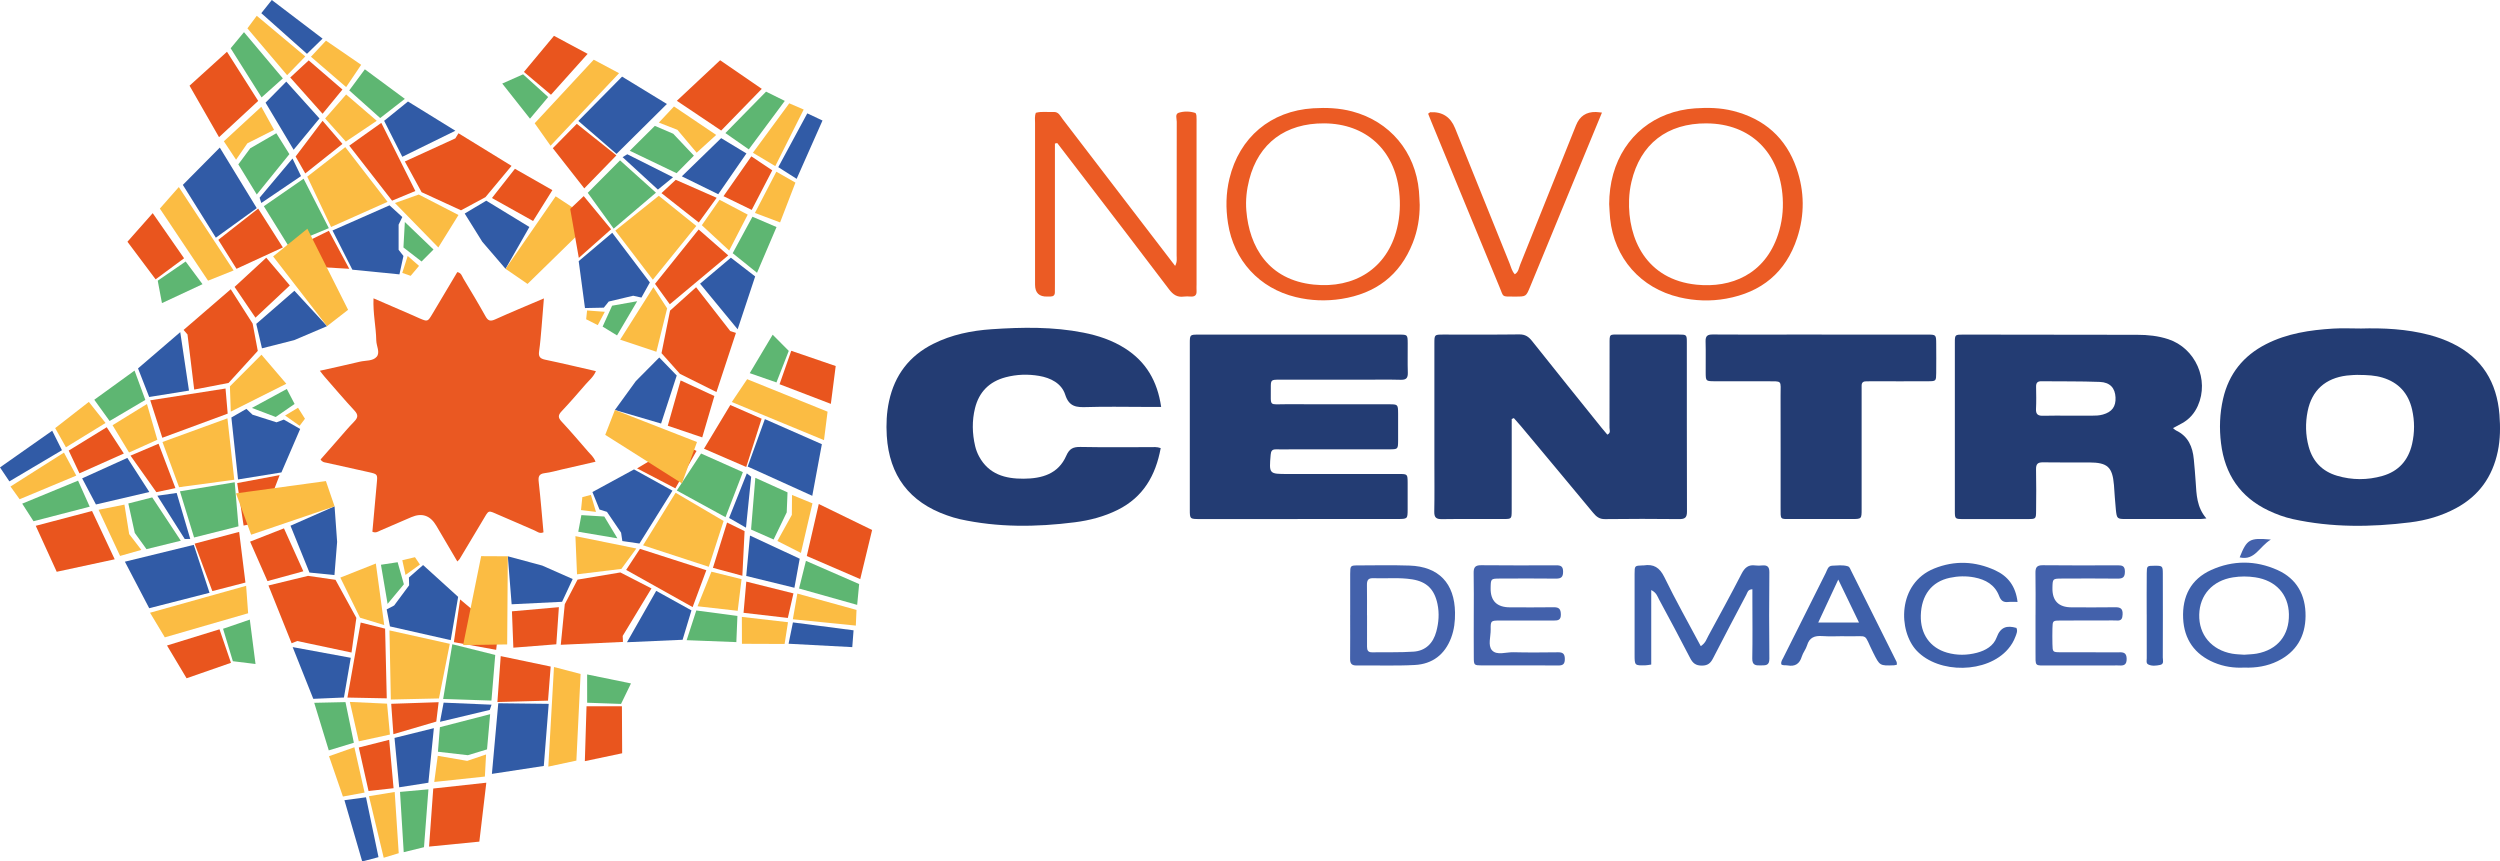 <?xml version="1.0" encoding="UTF-8"?>
<svg id="Camada_2" data-name="Camada 2" xmlns="http://www.w3.org/2000/svg" viewBox="0 0 907.08 312.57">
  <defs>
    <style>
      .cls-1 {
        fill: #315ba6;
      }

      .cls-1, .cls-2, .cls-3, .cls-4, .cls-5, .cls-6, .cls-7, .cls-8, .cls-9, .cls-10 {
        stroke-width: 0px;
      }

      .cls-2 {
        fill: #eb5b24;
      }

      .cls-3 {
        fill: #395da8;
      }

      .cls-4 {
        fill: #233c73;
      }

      .cls-5 {
        fill: #4361ab;
      }

      .cls-6 {
        fill: #3e60aa;
      }

      .cls-7 {
        fill: #e9551e;
      }

      .cls-8 {
        fill: #ea5822;
      }

      .cls-9 {
        fill: #5eb672;
      }

      .cls-10 {
        fill: #fbbc43;
      }
    </style>
  </defs>
  <g id="Camada_1-2" data-name="Camada 1">
    <g>
      <path class="cls-8" d="M165.93,203.71c-2.58-4.4-5.11-8.7-7.64-12.99q-3.27-5.56-9.05-3.08c-3.73,1.61-7.46,3.23-11.2,4.83-.85.37-1.65,1.03-2.93.46.53-5.81,1.05-11.73,1.6-17.64.3-3.21.32-3.25-2.86-3.97-5.15-1.18-10.32-2.3-15.48-3.44-.65-.14-1.37-.11-2.06-1.17,1.82-2.08,3.74-4.28,5.68-6.46,2.16-2.44,4.23-4.96,6.51-7.29,1.42-1.45,1.54-2.45.09-4.01-3.7-3.98-7.21-8.12-10.78-12.21-.53-.6-1-1.25-1.76-2.22,5.04-1.13,9.79-2.15,14.52-3.29,2.09-.5,4.73-.16,6.1-1.79,1.32-1.57-.11-3.89-.15-5.9-.09-4.97-1.24-9.88-1-15.3,4.99,2.16,9.68,4.18,14.37,6.22.75.32,1.48.68,2.23,1,3.01,1.29,3.04,1.3,4.67-1.41,3.07-5.11,6.1-10.24,9.12-15.32,1.49.25,1.69,1.47,2.21,2.33,2.73,4.53,5.46,9.07,8.03,13.69.93,1.67,1.75,1.93,3.52,1.13,5.66-2.57,11.41-4.93,17.67-7.61-.3,3.72-.54,7-.83,10.27-.26,2.97-.48,5.96-.91,8.91-.28,1.88.28,2.65,2.17,3.05,6.1,1.27,12.16,2.73,18.44,4.16-.86,2.08-2.49,3.35-3.78,4.84-2.84,3.29-5.69,6.57-8.67,9.73-1.29,1.37-1.35,2.27-.02,3.7,3.33,3.57,6.5,7.3,9.7,10.99.87,1.01,1.99,1.86,2.63,3.61-4.06.93-8.05,1.85-12.05,2.76-2.11.48-4.21,1.12-6.35,1.37-2.26.27-2.42,1.4-2.2,3.33.68,6.05,1.17,12.12,1.72,18.14-1.4.62-2.25-.24-3.18-.64-4.24-1.81-8.43-3.72-12.68-5.5-4.58-1.92-3.7-2.3-6.41,2.2-2.73,4.53-5.43,9.08-8.15,13.62-.14.23-.36.4-.83.9Z"/>
      <path class="cls-4" d="M788.42,155.32c.45.36.73.68,1.09.85,4.47,2.1,6.06,5.96,6.48,10.54.25,2.7.5,5.41.67,8.12.3,4.58.37,9.21,3.89,13.28-1.21.12-1.71.21-2.21.21-8.97,0-17.93.03-26.9,0-3.28-.01-3.39-.09-3.74-3.41-.32-2.97-.45-5.96-.69-8.93-.55-6.54-2.33-8.17-9-8.19-5.57-.02-11.14.06-16.71-.04-1.96-.04-2.6.62-2.56,2.57.11,5.02.07,10.05.02,15.07-.03,2.87-.08,2.93-2.95,2.94-7.88.03-15.76.03-23.64,0-2.81-.01-2.89-.07-2.89-3-.02-20.37-.02-40.74,0-61.1,0-2.77.07-2.83,3.02-2.83,21.06,0,42.11.04,63.17.08,3.82,0,7.59.39,11.24,1.59,9.86,3.24,14.96,14.72,10.73,24.18-1.2,2.68-3.03,4.81-5.61,6.26-1.05.59-2.13,1.14-3.4,1.83ZM750.8,150.82c2.72,0,5.43,0,8.15,0,1.36,0,2.7-.03,4.04-.41,3.3-.93,4.75-2.86,4.59-6.23-.16-3.38-1.96-5.46-5.72-5.61-7.05-.27-14.11-.16-21.17-.24-1.39-.02-1.95.55-1.93,1.93.05,2.71.1,5.43-.03,8.14-.1,2.08.88,2.51,2.7,2.45,3.12-.1,6.24-.03,9.37-.03Z"/>
      <path class="cls-4" d="M856.36,119.2c8.44-.25,16.84.16,25.06,2.32,2.89.76,5.69,1.77,8.39,3.08,10.8,5.25,16.14,14.16,17.07,25.84.35,4.45.32,8.94-.61,13.38-1.93,9.19-6.85,16.1-15.16,20.57-5.21,2.8-10.81,4.42-16.63,5.14-14.23,1.77-28.44,1.91-42.55-1.18-3.05-.67-5.98-1.75-8.81-3.09-10.34-4.91-15.87-13.18-17.26-24.41-.67-5.44-.48-10.83.75-16.18,2.08-9.05,7.35-15.59,15.56-19.79,7.66-3.92,15.97-5.14,24.42-5.66,3.25-.2,6.52-.03,9.78-.03ZM855.5,136.01c-.74.04-2.38.05-3.99.25-7.76.95-12.7,5.35-14.22,12.93-.86,4.28-.79,8.62.38,12.89,1.49,5.42,4.96,8.96,10.3,10.54,5.45,1.61,11,1.62,16.46.06,5.86-1.67,9.4-5.67,10.75-11.59.95-4.16.95-8.34,0-12.5-1.36-5.9-4.87-9.82-10.75-11.59-2.64-.79-5.32-.95-8.92-.97Z"/>
      <path class="cls-4" d="M548.5,152.07c0,5.12,0,10.24,0,15.35,0,5.97.02,11.95-.01,17.92-.02,2.91-.07,2.96-2.88,2.97-7.47.03-14.94-.06-22.41.05-2.1.03-2.84-.58-2.8-2.73.12-5.97.04-11.94.04-17.92,0-14.39,0-28.78,0-43.17,0-3.09.05-3.14,3.08-3.15,9.24-.02,18.47.07,27.7-.06,2.2-.03,3.44.85,4.71,2.46,8.35,10.53,16.79,20.98,25.21,31.46.67.83,1.38,1.64,2.06,2.45,1.36-.64.77-1.71.78-2.52.04-10.04.03-20.09.03-30.14,0-4.05-.19-3.65,3.81-3.66,7.06-.01,14.12-.02,21.19,0,2.95.01,3.03.06,3.03,2.79.02,20.5-.02,40.99.05,61.49,0,2.21-.82,2.7-2.85,2.68-8.96-.09-17.93-.11-26.89.01-2.07.03-3.18-.93-4.36-2.36-8.66-10.46-17.37-20.87-26.07-31.29-.86-1.02-1.76-2.01-2.64-3.01-.27.12-.53.23-.8.35Z"/>
      <path class="cls-4" d="M421.31,147.64c-2.5,0-4.53,0-6.55,0-6.79,0-13.59-.16-20.37.06-3.73.12-6.47,0-7.9-4.5-1.31-4.1-5.29-6.11-9.49-6.82-4.03-.68-8.1-.56-12.12.5-5.94,1.57-9.67,5.35-11.12,11.24-1.12,4.54-1.02,9.16.05,13.72.31,1.31.8,2.61,1.44,3.79,3.49,6.45,9.44,8.11,16.18,8.06,6.62-.05,12.55-1.7,15.45-8.35,1.13-2.59,2.54-3.22,5.16-3.17,8.42.17,16.84.05,25.26.07,1.21,0,2.44-.18,3.84.35-1.82,9.88-6.3,17.79-15.61,22.41-4.91,2.44-10.15,3.81-15.56,4.5-13.96,1.78-27.88,1.92-41.71-1.13-1.58-.35-3.14-.85-4.67-1.39-13.63-4.78-20.94-14.43-21.84-28.84-.26-4.22-.07-8.42.82-12.56,2.05-9.47,7.34-16.47,16.06-20.83,6.67-3.34,13.85-4.8,21.19-5.3,11.12-.75,22.25-.94,33.28,1.24,5.37,1.06,10.49,2.77,15.13,5.73,7.56,4.83,11.71,11.8,13.07,21.21Z"/>
      <path class="cls-4" d="M470.83,188.33c-11.82,0-23.64,0-35.46,0-3.63,0-3.67-.03-3.67-3.42-.01-20.1-.01-40.19,0-60.29,0-3.15.05-3.21,3.05-3.21,24.32-.02,48.64-.02,72.95,0,3.01,0,3.04.06,3.06,3.2.03,3.53-.08,7.06.04,10.59.06,1.91-.54,2.66-2.54,2.6-4.48-.12-8.97-.04-13.45-.04-10.19,0-20.38-.01-30.57,0-3.1,0-3.17.06-3.15,3.1.07,6.93-.9,5.76,5.76,5.8,12.36.07,24.73,0,37.09.03,3.29,0,3.31.05,3.34,3.38.03,3.26.03,6.52,0,9.78-.03,3.12-.06,3.17-3.13,3.18-11.82.02-23.64,0-35.46.01-1.9,0-3.8.04-5.71,0-1.37-.03-1.82.54-1.94,1.92-.59,7.02-.64,7.02,6.23,7.02,13.45,0,26.9-.01,40.35,0,3.07,0,3.09.06,3.12,3.13.03,3.26.03,6.52,0,9.78-.02,3.39-.04,3.41-3.67,3.42-5.98.02-11.96,0-17.93,0-6.11,0-12.23,0-18.34,0Z"/>
      <path class="cls-4" d="M660.96,121.4c12.76,0,25.53,0,38.29,0,3.23,0,3.25.04,3.27,3.36.02,3.53.04,7.06,0,10.59-.03,2.9-.07,2.96-2.9,2.98-6.52.04-13.03.01-19.55.01-.95,0-1.9.03-2.85.01-1.15-.03-1.8.42-1.76,1.65.03.95,0,1.9,0,2.85,0,13.98,0,27.96,0,41.94,0,3.5-.04,3.52-3.56,3.53-7.33.02-14.66,0-22,0-4.12,0-3.84.33-3.84-4.06,0-13.57.03-27.14-.01-40.71-.02-5.75.88-5.18-5.17-5.21-6.25-.03-12.49.02-18.74-.01-3.19-.02-3.23-.06-3.26-3.06-.04-3.8.08-7.6-.04-11.4-.06-2.01.73-2.53,2.62-2.51,8.96.08,17.92.03,26.88.03,4.21,0,8.42,0,12.63,0Z"/>
      <path class="cls-2" d="M382.76,52.09v3.91c0,15.61,0,31.22,0,46.83,0,1.09,0,2.17-.02,3.26-.01.99-.53,1.48-1.51,1.49-.41,0-.81,0-1.22.02q-4.45.15-4.46-4.29c0-19.55,0-39.09,0-58.64,0-1.21-.21-2.44.29-3.74,2.07-.59,4.25-.18,6.39-.3,1.89-.11,2.47,1.46,3.34,2.6,9.67,12.6,19.31,25.21,28.97,37.82,3.85,5.03,7.71,10.06,11.83,15.43.82-1.51.55-2.73.55-3.85.02-16.15,0-32.31.04-48.46,0-1.12-.69-2.82.72-3.26,1.9-.59,4.01-.57,5.99.06.24.08.41.66.44,1.02.07.95.04,1.9.04,2.85,0,19.41,0,38.82,0,58.23,0,.81-.05,1.63,0,2.44.11,1.6-.65,2.2-2.18,2.09-.81-.06-1.64-.1-2.44.01-2.43.34-3.94-.74-5.39-2.67-10.06-13.32-20.24-26.55-30.39-39.81-3.38-4.41-6.77-8.82-10.15-13.23-.28.06-.56.12-.85.18Z"/>
      <path class="cls-2" d="M515.12,74.2c.02,4.81-.76,9.46-2.53,13.94-4.66,11.81-13.5,18.36-25.87,20.31-5.54.87-11.09.67-16.58-.66-13.22-3.2-22.48-13.29-24.58-26.79-.85-5.43-.77-10.81.51-16.16,3.6-15,14.99-24.6,30.38-25.55,4.76-.29,9.5-.1,14.15,1.13,13.69,3.62,22.96,14.66,24.24,28.91.15,1.62.18,3.25.27,4.88ZM480.47,44.76c-14.05-.09-23.81,7.2-27.2,20.37-.95,3.7-1.37,7.47-1.06,11.29,1.06,13.07,7.95,25.14,24.45,26.84,14.61,1.51,26.67-5.7,30.24-20.47,1.07-4.4,1.26-8.82.76-13.32-1.66-15.09-12.1-24.61-27.2-24.71Z"/>
      <path class="cls-2" d="M583.86,74.02c.03-3.69.46-7.31,1.46-10.87,3.9-13.81,15.08-22.82,29.69-23.84,4.62-.32,9.25-.22,13.77.92,11.37,2.87,19.23,9.75,23.08,20.89,2.88,8.33,2.97,16.79.21,25.19-4.11,12.54-12.94,19.74-25.77,22.05-5.65,1.02-11.35.83-16.99-.5-14.04-3.32-23.62-14.19-25.11-28.56-.18-1.75-.23-3.52-.34-5.28ZM619.27,44.76c-14.35-.09-24.11,7.45-27.33,21.21-.49,2.1-.78,4.28-.86,6.44-.53,14.32,6.32,29.04,24.48,30.88,12.53,1.27,24.78-3.69,29.57-18.18,1.42-4.28,1.97-8.72,1.7-13.24-.98-16.5-11.66-27-27.55-27.1Z"/>
      <path class="cls-2" d="M581.24,40.85c-3.14,7.59-6.08,14.72-9.02,21.84-5.68,13.79-11.36,27.59-17.05,41.38-1.46,3.53-1.47,3.53-5.22,3.54-.27,0-.54,0-.82,0-4.32-.03-3.51.26-4.99-3.29-3.91-9.39-7.76-18.8-11.64-28.21-4.34-10.53-8.68-21.06-13.02-31.6-.45-1.1-.89-2.2-1.31-3.25.41-.27.62-.53.84-.54q6.47-.32,8.93,5.79c6.59,16.35,13.16,32.71,19.78,49.05.54,1.33.83,2.81,1.9,3.95,1.36-.8,1.45-2.27,1.94-3.47,6.78-16.86,13.53-33.73,20.28-50.6q1.97-4.93,7.19-4.8c.52.01,1.05.1,2.21.21Z"/>
      <path class="cls-6" d="M617.11,234.42c1.72-1.11,2.06-2.5,2.69-3.65,4.08-7.51,8.19-15,12.1-22.6,1.14-2.22,2.49-3.37,5.01-3.01.8.11,1.63.08,2.44,0,1.86-.17,2.65.44,2.63,2.49-.09,10.45-.12,20.9,0,31.35.03,2.6-1.44,2.39-3.13,2.43-1.8.05-3.12-.03-3.07-2.51.13-7.06.05-14.11.04-21.17,0-1.3,0-2.6,0-3.95-1.68.06-1.79,1.19-2.19,1.95-4.05,7.68-8.11,15.35-12.07,23.08-.88,1.72-1.84,2.65-3.99,2.67-2.27.02-3.36-.83-4.35-2.76-3.65-7.12-7.46-14.16-11.25-21.21-.6-1.12-.95-2.5-2.85-3.44v27.03c-.98.14-1.51.26-2.03.27-3.99.11-4.01.1-4.01-3.89-.01-9.77-.02-19.54,0-29.32,0-2.93.06-2.93,2.85-3.03.14,0,.27.02.41,0,3.65-.58,5.83.74,7.54,4.26,4.09,8.41,8.7,16.56,13.19,24.99Z"/>
      <path class="cls-5" d="M489.89,223.22c0-5.01-.03-10.02,0-15.03.02-2.96.07-3.03,2.85-3.04,6.23-.03,12.47-.15,18.7.06,10.59.36,16.34,6.43,16.49,17.06.05,3.15-.3,6.21-1.42,9.17-2.3,6.08-6.81,9.5-13.17,9.84-7.03.38-14.09.09-21.13.18-1.78.02-2.37-.69-2.35-2.4.06-5.28.02-10.56.02-15.84ZM496.01,223.28h0c0,3.79.02,7.59-.01,11.38,0,1.29.39,2.05,1.84,2.02,5.01-.08,10.04.09,15.03-.24,4.41-.29,7.14-3.1,8.26-7.27.89-3.28,1.15-6.63.43-10.05-1.12-5.28-3.87-8.06-9.16-8.91-4.72-.76-9.47-.24-14.21-.42-1.9-.07-2.24.92-2.22,2.52.06,3.66.02,7.32.02,10.97Z"/>
      <path class="cls-6" d="M814.27,242.22c-3.64.2-7.4-.33-10.95-1.83-7.07-2.99-10.86-8.43-11.21-16.05-.36-7.92,2.78-14.17,10.14-17.51,7.92-3.6,16.17-3.57,24.11,0,7.05,3.17,10.24,9.17,10.17,16.72-.07,7.37-3.35,13.03-10.16,16.34-3.75,1.82-7.73,2.47-12.09,2.34ZM814.34,237.55c1.5-.13,3.01-.14,4.47-.4,7.54-1.37,11.83-6.66,11.68-14.28-.14-7.24-4.74-12.27-12.21-13.4-2.71-.41-5.4-.41-8.1.02-7.37,1.17-12.06,6.34-12.23,13.5-.18,7.32,4.46,12.85,11.94,14.18,1.46.26,2.97.27,4.45.39Z"/>
      <path class="cls-5" d="M738.56,223.1c0-5.02.07-10.04-.03-15.06-.04-1.96.32-2.98,2.64-2.96,9.09.11,18.19.06,27.28.03,1.57,0,2.52.27,2.53,2.21.01,1.92-.57,2.64-2.55,2.62-6.79-.08-13.57-.05-20.36-.02-3.31.02-3.31.06-3.38,3.38q-.15,7.06,6.98,7.06c5.29,0,10.59.06,15.88-.03,1.94-.03,2.69.65,2.6,2.59-.07,1.44-.36,2.34-2.06,2.22-1.35-.09-2.71-.01-4.07-.01-5.43,0-10.86-.02-16.29.01-2.95.02-2.97.06-3.04,2.83-.05,1.9-.04,3.8,0,5.7.06,2.91.08,2.97,2.9,2.99,6.11.04,12.22.01,18.32.02.95,0,1.9.04,2.85,0,1.68-.08,2.83.15,2.86,2.34.03,2.12-.94,2.57-2.72,2.43-.67-.05-1.36,0-2.04,0-7.87,0-15.75.02-23.62,0-5.16-.01-4.67.57-4.69-4.9-.02-4.48,0-8.95,0-13.43Z"/>
      <path class="cls-5" d="M534.73,223.04c0-5.02.07-10.04-.04-15.06-.04-2.03.46-2.92,2.7-2.9,9.09.1,18.19.06,27.28.03,1.63,0,2.46.38,2.47,2.27.02,1.99-.7,2.58-2.61,2.56-6.79-.08-13.57-.05-20.36-.02-3.26.02-3.26.07-3.32,3.43q-.14,7.01,7.04,7.01c5.29,0,10.59.06,15.88-.03,1.99-.03,2.54.77,2.56,2.65.02,1.97-.99,2.18-2.54,2.17-6.52-.03-13.03-.03-19.55,0-3.33.01-3.41.05-3.37,3.3.03,2.55-1.08,5.77.47,7.49,1.76,1.96,5.11.64,7.76.71,5.43.14,10.86.08,16.29.02,1.75-.02,2.37.67,2.38,2.41.01,1.75-.58,2.4-2.35,2.38-6.38-.07-12.76-.02-19.14-.02-2.85,0-5.7.03-8.55,0-2.91-.04-2.97-.08-2.99-2.92-.05-5.16-.01-10.31-.01-15.47Z"/>
      <path class="cls-6" d="M732.04,218.4c-1.51,0-2.46-.09-3.38.02-1.76.21-2.67-.49-3.31-2.17-1.55-4.09-4.91-5.96-9.01-6.75-2.98-.57-5.97-.48-8.91.15-6.57,1.4-10.3,6.29-10.5,13.63-.18,6.71,3.3,11.74,9.51,13.52,3.59,1.03,7.26.99,10.87.04,3.15-.83,6.02-2.49,7.14-5.57,1.39-3.81,3.74-4.43,7.17-3.44.53,1.12.03,2.12-.34,3.12-.61,1.67-1.52,3.18-2.68,4.53-7.57,8.86-25.09,9.12-33.14.64-6.75-7.11-7.14-24.38,6.32-29.84,7.41-3,14.91-2.69,22.16.66,4.6,2.12,7.41,5.73,8.09,11.46Z"/>
      <path class="cls-6" d="M688.25,241.17c-.5.11-.77.21-1.03.22-5.23.2-5.17.17-7.56-4.57-3.7-7.37-1.24-5.79-9.51-5.97-2.99-.07-5.99.16-8.96-.06-2.78-.2-4.67.48-5.53,3.37-.42,1.41-1.47,2.63-1.9,4.04-.81,2.67-2.43,3.72-5.15,3.24-.77-.14-1.6.1-2.27-.36-.26-.98.31-1.65.66-2.36,5.14-10.32,10.3-20.63,15.48-30.92.52-1.04.76-2.49,2.31-2.55,1.88-.07,3.8-.35,5.65.21.69.21.89.98,1.19,1.58,5.51,11.04,11.03,22.08,16.53,33.13.11.22.05.52.09,1ZM659.72,225.88h14.79c-2.53-5.24-4.88-10.12-7.53-15.6-2.57,5.53-4.83,10.37-7.27,15.6Z"/>
      <path class="cls-3" d="M778.89,222.98c0-5.01-.04-10.02.02-15.03.03-2.66.1-2.66,2.77-2.68,2.9-.02,3.05.05,3.06,2.82.03,10.16.03,20.31-.01,30.47,0,.97.56,2.4-.97,2.7-1.43.28-2.99.51-4.35-.2-.8-.42-.5-1.46-.5-2.24-.02-5.28-.01-10.56-.01-15.84Z"/>
      <path class="cls-5" d="M823.94,195.77c-4.23,2.56-5.81,7.75-11.32,6.46,2.64-6.59,3.53-7.16,11.32-6.46Z"/>
      <g>
        <g>
          <g>
            <polygon class="cls-7" points="68.77 31.09 82.36 18.78 93.68 36.61 79.47 49.77 68.77 31.09"/>
            <polygon class="cls-9" points="83.69 17.51 94.91 35.34 102.63 28.44 88.53 11.67 83.69 17.51"/>
            <polygon class="cls-10" points="89.77 10.29 104.18 27.28 110.77 20.48 93.16 5.73 89.77 10.29"/>
            <polygon class="cls-1" points="94.81 4.78 111.38 19.53 117.04 14.01 98.62 0 94.81 4.78"/>
            <polygon class="cls-10" points="81.22 51.26 85.65 57.95 89.76 52 99.44 47.12 94.81 38.74 81.22 51.26"/>
            <polygon class="cls-9" points="86.47 59.64 90.79 53.81 100.26 48.34 105 55.93 93.16 70.57 86.47 59.64"/>
            <polygon class="cls-1" points="96.35 37.25 106.54 54.34 115.91 42.98 103.87 29.61 96.35 37.25"/>
            <polygon class="cls-7" points="105.31 28.12 112 21.91 124.25 32.48 117.04 41.28 105.31 28.12"/>
            <polygon class="cls-10" points="112.82 20.59 125.59 31.6 131.04 23.51 118.28 14.75 112.82 20.59"/>
            <polygon class="cls-1" points="94.19 71.74 94.81 73.65 109.22 63.89 106.13 57.52 94.19 71.74"/>
            <polygon class="cls-7" points="107.26 56.78 110.76 62.93 124.25 52.22 117.04 43.83 107.26 56.78"/>
            <polygon class="cls-10" points="117.97 42.98 125.48 51.37 136.7 43.83 125.59 34.28 117.97 42.98"/>
            <polygon class="cls-9" points="126.72 32.8 137.94 42.83 146.89 35.87 132.38 25.15 126.72 32.8"/>
            <polygon class="cls-9" points="95.73 74.82 104.48 88.94 119.31 82.78 110.15 64.84 95.73 74.82"/>
            <polygon class="cls-10" points="111.48 64.1 120.13 82.36 140.61 73.23 125.28 53.38 111.48 64.1"/>
            <polygon class="cls-10" points="143.29 73.66 159.04 89.79 166.35 78.01 151.94 70.58 143.29 73.66"/>
            <polygon class="cls-10" points="145.96 99.02 147.92 92.87 152.04 96.47 149 100.08 145.96 99.02"/>
            <polygon class="cls-1" points="141.33 74.5 145.97 78.75 144.63 81.51 144.63 90.64 146.38 92.87 144.93 99.55 127.85 97.85 120.64 83.63 141.33 74.5"/>
            <polygon class="cls-9" points="146.89 80.55 146.38 89.79 152.96 94.88 157.29 90.53 146.89 80.55"/>
            <polygon class="cls-1" points="139.38 43.83 145.97 56.89 165.22 47.44 148.03 36.83 139.38 43.83"/>
            <polygon class="cls-7" points="146.89 58.59 152.97 69.73 167.27 76.31 176.13 71.54 185.6 60.18 166.35 48.35 165.22 50.2 146.89 58.59"/>
            <polygon class="cls-7" points="126.72 52.85 138.35 44.58 150.7 69.3 142.26 72.81 126.72 52.85"/>
            <polygon class="cls-7" points="105.31 90.63 108.7 96.47 126.72 97.53 119.31 83.74 105.31 90.63"/>
            <polygon class="cls-1" points="168.61 77.48 174.99 87.72 183.43 97.54 192.08 82.36 176.43 72.81 168.61 77.48"/>
            <polygon class="cls-7" points="178.49 71.85 193.42 80.19 200.42 68.99 186.83 61.24 178.49 71.85"/>
          </g>
          <polygon class="cls-1" points="66.34 67.08 78.32 86.24 93.16 75.52 79.75 53.55 66.34 67.08"/>
          <polygon class="cls-7" points="79.21 87.02 93.67 75.68 102.63 89.78 85.81 97.53 79.21 87.02"/>
          <polygon class="cls-7" points="46.24 87.71 56.46 101.35 66.79 93.71 55.41 77.34 46.24 87.71"/>
          <polygon class="cls-10" points="58 75.68 75.49 101.84 84.76 98.12 64.88 67.87 58 75.68"/>
          <polygon class="cls-9" points="57.23 101.84 58.76 109.97 73.48 103.11 67.36 94.88 57.23 101.84"/>
        </g>
        <polygon class="cls-10" points="191.41 103.02 183.43 97.54 201.61 71.23 214.95 80.01 191.41 103.02"/>
      </g>
      <g>
        <g>
          <g>
            <polygon class="cls-7" points="20.58 207.46 12.97 190.78 33.39 185.4 41.62 202.93 20.58 207.46"/>
            <polygon class="cls-9" points="12.16 189.12 32.55 183.84 28.32 174.39 8.06 182.74 12.16 189.12"/>
            <polygon class="cls-10" points="7.12 181.14 27.68 172.56 23.2 164.22 3.81 176.52 7.12 181.14"/>
            <polygon class="cls-1" points="3.4 174.66 22.48 163.35 18.94 156.28 0 169.59 3.4 174.66"/>
            <polygon class="cls-10" points="43.57 201.71 51.28 199.52 46.87 193.79 45.15 183.09 35.76 184.96 43.57 201.71"/>
            <polygon class="cls-9" points="53.15 199.25 48.9 193.36 46.56 182.68 55.23 180.47 65.6 196.19 53.15 199.25"/>
            <polygon class="cls-1" points="34.81 183.04 54.18 178.51 46.2 166.14 29.81 173.56 34.81 183.04"/>
            <polygon class="cls-7" points="28.83 171.74 24.93 163.48 38.72 155.01 44.93 164.55 28.83 171.74"/>
            <polygon class="cls-10" points="23.93 162.29 38.29 153.47 32.23 145.82 20.02 155.33 23.93 162.29"/>
            <polygon class="cls-1" points="67.02 195.56 69.03 195.55 64.1 178.86 57.09 179.87 67.02 195.56"/>
            <polygon class="cls-7" points="56.73 178.57 63.65 177.1 57.53 161 47.35 165.32 56.73 178.57"/>
            <polygon class="cls-10" points="46.83 164.18 57.09 159.56 53.32 146.59 40.84 154.28 46.83 164.18"/>
            <polygon class="cls-9" points="39.77 152.75 52.73 145.1 48.82 134.46 34.21 145.04 39.77 152.75"/>
            <polygon class="cls-9" points="70.42 195.02 86.53 190.97 85.16 174.98 65.29 178.27 70.42 195.02"/>
            <polygon class="cls-10" points="64.98 176.77 85 174.06 82.52 151.78 58.95 160.37 64.98 176.77"/>
            <polygon class="cls-10" points="83.73 149.35 103.88 139.24 94.87 128.7 83.42 140.18 83.73 149.35"/>
            <polygon class="cls-10" points="108.71 154.5 103.44 150.77 108.13 147.94 110.65 151.93 108.71 154.5"/>
            <polygon class="cls-1" points="83.95 151.48 89.4 148.35 91.62 150.46 100.32 153.23 102.97 152.24 108.91 155.64 102.11 171.41 86.37 173.96 83.95 151.48"/>
            <polygon class="cls-9" points="91.4 148.01 100.04 151.3 106.89 146.57 104.06 141.13 91.4 148.01"/>
            <polygon class="cls-1" points="54.13 144.04 68.57 141.72 65.4 120.51 50.08 133.67 54.13 144.04"/>
            <polygon class="cls-7" points="70.46 141.35 82.93 138.94 93.53 127.31 91.67 117.42 83.72 104.95 66.61 119.71 68.03 121.35 70.46 141.35"/>
            <polygon class="cls-7" points="58.89 158.84 54.52 145.24 81.83 140.97 82.61 150.08 58.89 158.84"/>
            <polygon class="cls-7" points="88.39 190.7 94.99 189.23 101.46 172.39 86.07 175.27 88.39 190.7"/>
            <polygon class="cls-1" points="95.05 126.38 106.75 123.41 118.66 118.34 106.82 105.5 92.98 117.51 95.05 126.38"/>
            <polygon class="cls-7" points="92.69 115.26 105.16 103.57 96.61 93.5 85.11 104.1 92.69 115.26"/>
          </g>
          <polygon class="cls-1" points="54.14 220.68 76.02 215.08 70.31 197.69 45.31 203.8 54.14 220.68"/>
          <polygon class="cls-7" points="77.04 214.47 70.62 197.25 86.77 192.99 89.05 211.37 77.04 214.47"/>
          <polygon class="cls-7" points="67.7 246.1 83.8 240.49 79.64 228.33 60.6 234.21 67.7 246.1"/>
          <polygon class="cls-10" points="59.8 231.25 90.03 222.51 89.3 212.55 54.44 222.32 59.8 231.25"/>
          <polygon class="cls-9" points="84.49 239.91 92.71 240.92 90.64 224.81 80.93 228.14 84.49 239.91"/>
        </g>
        <polygon class="cls-10" points="126.3 112.41 118.66 118.34 99.1 93.04 111.52 82.99 126.3 112.41"/>
      </g>
      <g>
        <g>
          <g>
            <polygon class="cls-7" points="173.92 305.37 155.68 307.17 157.2 286.1 176.45 283.99 173.92 305.37"/>
            <polygon class="cls-9" points="153.84 307.39 155.45 286.39 145.14 287.33 146.48 309.2 153.84 307.39"/>
            <polygon class="cls-10" points="144.67 309.57 143.21 287.35 133.87 288.88 139.22 311.22 144.67 309.57"/>
            <polygon class="cls-1" points="137.33 311 132.8 289.28 124.97 290.34 131.42 312.57 137.33 311"/>
            <polygon class="cls-10" points="175.93 281.76 176.36 273.75 169.51 276.07 158.83 274.23 157.56 283.72 175.93 281.76"/>
            <polygon class="cls-9" points="176.71 271.9 169.76 274.01 158.9 272.76 159.61 263.84 177.84 259.13 176.71 271.9"/>
            <polygon class="cls-1" points="155.43 284 157.42 264.2 143.14 267.74 144.84 285.66 155.43 284"/>
            <polygon class="cls-7" points="142.8 285.99 133.72 287 130.18 271.22 141.21 268.43 142.8 285.99"/>
            <polygon class="cls-10" points="132.28 287.57 128.58 271.13 119.38 274.37 124.42 289.01 132.28 287.57"/>
            <polygon class="cls-1" points="177.71 257.58 178.35 255.68 160.96 254.94 159.65 261.89 177.71 257.58"/>
            <polygon class="cls-7" points="158.3 261.81 159.15 254.78 141.94 255.36 142.73 266.39 158.3 261.81"/>
            <polygon class="cls-10" points="141.48 266.52 140.44 255.31 126.94 254.68 130.18 268.97 141.48 266.52"/>
            <polygon class="cls-9" points="128.39 269.49 125.35 254.75 114.01 255 119.29 272.26 128.39 269.49"/>
            <polygon class="cls-9" points="178.31 254.19 179.69 237.64 164.11 233.75 160.79 253.62 178.31 254.19"/>
            <polygon class="cls-10" points="159.27 253.42 163.2 233.6 141.31 228.73 141.81 253.81 159.27 253.42"/>
            <polygon class="cls-10" points="139.41 226.8 136.37 204.46 123.48 209.57 130.63 224.12 139.41 226.8"/>
            <polygon class="cls-10" points="152.37 204.83 147.13 208.61 145.97 203.26 150.56 202.17 152.37 204.83"/>
            <polygon class="cls-1" points="141.49 227.28 140.3 221.11 143.01 219.69 148.45 212.36 148.37 209.53 153.51 205.02 166.23 216.56 163.54 232.27 141.49 227.28"/>
            <polygon class="cls-9" points="140.63 219.11 146.54 212 144.28 203.99 138.22 204.91 140.63 219.11"/>
            <polygon class="cls-1" points="124.79 253.08 127.27 238.67 106.19 234.79 113.67 253.56 124.79 253.08"/>
            <polygon class="cls-7" points="127.54 236.76 129.3 224.19 121.73 210.38 111.77 208.94 97.4 212.43 105.81 233.4 107.83 232.58 127.54 236.76"/>
            <polygon class="cls-7" points="140.33 253.38 126.06 253.1 130.87 225.88 139.73 228.09 140.33 253.38"/>
            <polygon class="cls-7" points="180.03 235.78 180.78 229.07 166.95 217.49 164.68 232.99 180.03 235.78"/>
            <polygon class="cls-1" points="121.35 208.65 122.32 196.62 121.39 183.71 105.4 190.75 112.28 207.74 121.35 208.65"/>
            <polygon class="cls-7" points="110.06 207.28 103.03 191.7 90.74 196.52 97.04 210.84 110.06 207.28"/>
          </g>
          <polygon class="cls-1" points="197.31 277.91 199.09 255.38 180.79 255.16 178.48 280.79 197.31 277.91"/>
          <polygon class="cls-7" points="198.84 254.22 180.47 254.72 181.68 238.06 199.8 241.85 198.84 254.22"/>
          <polygon class="cls-7" points="225.74 273.31 225.65 256.26 212.81 256.25 212.2 276.17 225.74 273.31"/>
          <polygon class="cls-10" points="209.13 275.97 210.66 244.54 201 242.01 198.95 278.15 209.13 275.97"/>
          <polygon class="cls-9" points="225.33 255.41 228.94 247.97 213.03 244.71 213.04 254.97 225.33 255.41"/>
        </g>
        <polygon class="cls-10" points="118.25 174.55 121.39 183.71 91.12 194.01 85.63 179.01 118.25 174.55"/>
      </g>
      <g>
        <g>
          <g>
            <polygon class="cls-7" points="316.43 192.3 312.12 210.12 292.73 201.74 297.08 182.87 316.43 192.3"/>
            <polygon class="cls-9" points="311.73 211.92 292.42 203.49 289.92 213.53 311.01 219.47 311.73 211.92"/>
            <polygon class="cls-10" points="310.77 221.3 289.3 215.37 287.67 224.69 310.52 226.99 310.77 221.3"/>
            <polygon class="cls-1" points="309.7 228.7 287.7 225.83 286.12 233.57 309.23 234.8 309.7 228.7"/>
            <polygon class="cls-10" points="294.79 182.63 287.37 179.59 287.31 186.82 282.06 196.29 290.6 200.62 294.79 182.63"/>
            <polygon class="cls-9" points="285.74 178.65 285.45 185.9 280.69 195.75 272.51 192.14 274.06 173.37 285.74 178.65"/>
            <polygon class="cls-1" points="290.16 202.72 272.12 194.32 270.76 208.98 288.24 213.26 290.16 202.72"/>
            <polygon class="cls-7" points="287.89 215.3 285.85 224.21 269.78 222.35 270.78 211.02 287.89 215.3"/>
            <polygon class="cls-10" points="285.91 225.76 269.17 223.83 269.2 233.59 284.68 233.65 285.91 225.76"/>
            <polygon class="cls-1" points="272.55 172.98 270.97 171.75 264.54 187.93 270.67 191.46 272.55 172.98"/>
            <polygon class="cls-7" points="270.16 192.71 263.8 189.59 258.68 206.03 269.35 208.91 270.16 192.71"/>
            <polygon class="cls-10" points="269.06 210.14 258.13 207.43 253.09 219.97 267.66 221.62 269.06 210.14"/>
            <polygon class="cls-9" points="267.56 223.48 252.64 221.5 249.14 232.28 267.17 232.98 267.56 223.48"/>
            <polygon class="cls-9" points="269.54 171.31 254.37 164.55 245.57 177.98 263.24 187.66 269.54 171.31"/>
            <polygon class="cls-10" points="262.55 189.03 245.13 178.79 233.33 197.86 257.17 205.65 262.55 189.03"/>
            <polygon class="cls-10" points="230.88 199.01 208.78 194.53 209.36 208.38 225.46 206.42 230.88 199.01"/>
            <polygon class="cls-10" points="214.4 179.54 216.24 185.73 210.81 185.07 211.29 180.37 214.4 179.54"/>
            <polygon class="cls-1" points="232.01 197.21 225.8 196.31 225.35 193.27 220.22 185.72 217.52 184.87 214.95 178.53 230.04 170.32 243.99 178.03 232.01 197.21"/>
            <polygon class="cls-9" points="224.02 195.33 219.25 187.41 210.94 186.9 209.81 192.93 224.02 195.33"/>
            <polygon class="cls-1" points="250.88 221.47 238.09 214.38 227.49 233.02 247.67 232.13 250.88 221.47"/>
            <polygon class="cls-7" points="236.37 213.5 225.08 207.7 209.55 210.31 204.92 219.23 203.47 233.95 226.04 232.91 225.93 230.74 236.37 213.5"/>
            <polygon class="cls-7" points="256.28 206.89 251.31 220.28 227.19 206.78 232.2 199.14 256.28 206.89"/>
            <polygon class="cls-7" points="252.73 163.61 246.64 160.7 231.15 169.95 245.04 177.19 252.73 163.61"/>
            <polygon class="cls-1" points="207.79 210.09 196.75 205.21 184.25 201.84 185.64 219.25 203.94 218.35 207.79 210.09"/>
            <polygon class="cls-7" points="202.78 220.3 185.75 221.81 186.26 235 201.85 233.77 202.78 220.3"/>
          </g>
          <polygon class="cls-1" points="298.2 161.17 277.52 152.07 271.28 169.28 294.72 179.9 298.2 161.17"/>
          <polygon class="cls-7" points="276.34 151.92 270.76 169.44 255.43 162.81 264.98 146.95 276.34 151.92"/>
          <polygon class="cls-7" points="303.22 132.81 287.09 127.28 282.85 139.41 301.46 146.54 303.22 132.81"/>
          <polygon class="cls-10" points="300.27 149.37 271.09 137.58 265.52 145.87 298.97 159.7 300.27 149.37"/>
          <polygon class="cls-9" points="286.19 127.31 280.35 121.44 272.03 135.39 281.72 138.76 286.19 127.31"/>
        </g>
        <polygon class="cls-10" points="174.58 201.79 184.25 201.84 184.02 233.82 168.04 234.06 174.58 201.79"/>
      </g>
      <g>
        <g>
          <g>
            <polygon class="cls-7" points="261.29 21.86 276.4 32.24 261.67 47.37 245.58 36.58 261.29 21.86"/>
            <polygon class="cls-9" points="277.95 33.25 263.19 48.28 271.68 54.2 284.75 36.61 277.95 33.25"/>
            <polygon class="cls-10" points="286.37 37.49 273.18 55.43 281.3 60.27 291.6 39.74 286.37 37.49"/>
            <polygon class="cls-1" points="292.91 41.13 282.38 60.65 289.05 64.89 298.43 43.73 292.91 41.13"/>
            <polygon class="cls-10" points="244.54 38.63 239.06 44.48 245.79 47.11 252.77 55.4 259.86 48.96 244.54 38.63"/>
            <polygon class="cls-9" points="237.6 45.67 244.27 48.53 251.77 56.48 245.48 62.84 228.5 54.7 237.6 45.67"/>
            <polygon class="cls-1" points="261.66 50.12 247.39 63.98 260.6 70.47 270.83 55.67 261.66 50.12"/>
            <polygon class="cls-7" points="272.61 56.73 280.2 61.8 272.75 76.16 262.51 71.18 272.61 56.73"/>
            <polygon class="cls-10" points="281.68 62.3 273.91 77.26 283.04 80.7 288.61 66.26 281.68 62.3"/>
            <polygon class="cls-1" points="227.6 55.97 225.89 57.02 238.71 68.79 244.2 64.31 227.6 55.97"/>
            <polygon class="cls-7" points="245.18 65.24 240 70.07 253.54 80.72 260.03 71.77 245.18 65.24"/>
            <polygon class="cls-10" points="261.07 72.48 254.65 81.72 264.57 90.9 271.3 77.88 261.07 72.48"/>
            <polygon class="cls-9" points="273.01 78.64 265.84 91.87 274.67 98.98 281.75 82.38 273.01 78.64"/>
            <polygon class="cls-9" points="224.97 58.19 213.25 69.96 222.66 82.96 238 69.91 224.97 58.19"/>
            <polygon class="cls-10" points="239.03 71.04 223.26 83.66 236.87 101.49 252.64 81.99 239.03 71.04"/>
            <polygon class="cls-10" points="237.07 104.19 225.01 123.24 238.16 127.63 242.06 111.89 237.07 104.19"/>
            <polygon class="cls-10" points="213.01 112.65 219.45 113.13 216.89 117.97 212.68 115.84 213.01 112.65"/>
            <polygon class="cls-1" points="235.79 102.48 232.73 107.97 229.74 107.3 220.86 109.41 219.09 111.63 212.25 111.77 209.97 94.75 222.14 84.46 235.79 102.48"/>
            <polygon class="cls-9" points="231.19 109.29 222.09 110.92 218.65 118.5 223.88 121.7 231.19 109.29"/>
            <polygon class="cls-1" points="265.19 93.5 254.01 102.93 267.64 119.48 274 100.3 265.19 93.5"/>
            <polygon class="cls-7" points="252.57 104.22 243.12 112.7 240.02 128.14 246.71 135.65 259.95 142.25 267.02 120.79 264.95 120.11 252.57 104.22"/>
            <polygon class="cls-7" points="253.49 83.27 264.23 92.67 243.02 110.4 237.66 102.99 253.49 83.27"/>
            <polygon class="cls-7" points="211.79 71.15 206.89 75.8 210.01 93.57 221.73 83.18 211.79 71.15"/>
            <polygon class="cls-1" points="239.2 129.71 230.7 138.28 223.1 148.76 239.86 153.67 245.54 136.25 239.2 129.71"/>
            <polygon class="cls-7" points="246.95 138.03 242.29 154.47 254.79 158.7 259.2 143.69 246.95 138.03"/>
          </g>
          <polygon class="cls-1" points="225.71 27.8 209.84 43.88 223.69 55.84 241.97 37.73 225.71 27.8"/>
          <polygon class="cls-7" points="209.28 44.93 223.65 56.38 212 68.35 200.58 53.77 209.28 44.93"/>
          <polygon class="cls-7" points="201 13 190.09 26.1 199.91 34.38 213.21 19.54 201 13"/>
          <polygon class="cls-10" points="215.42 21.66 194 44.72 199.76 52.88 224.61 26.56 215.42 21.66"/>
          <polygon class="cls-9" points="189.79 26.96 182.23 30.32 192.3 43.06 198.9 35.21 189.79 26.96"/>
        </g>
        <polygon class="cls-10" points="219.6 157.78 223.1 148.76 252.89 160.38 247.42 175.39 219.6 157.78"/>
      </g>
    </g>
  </g>
</svg>